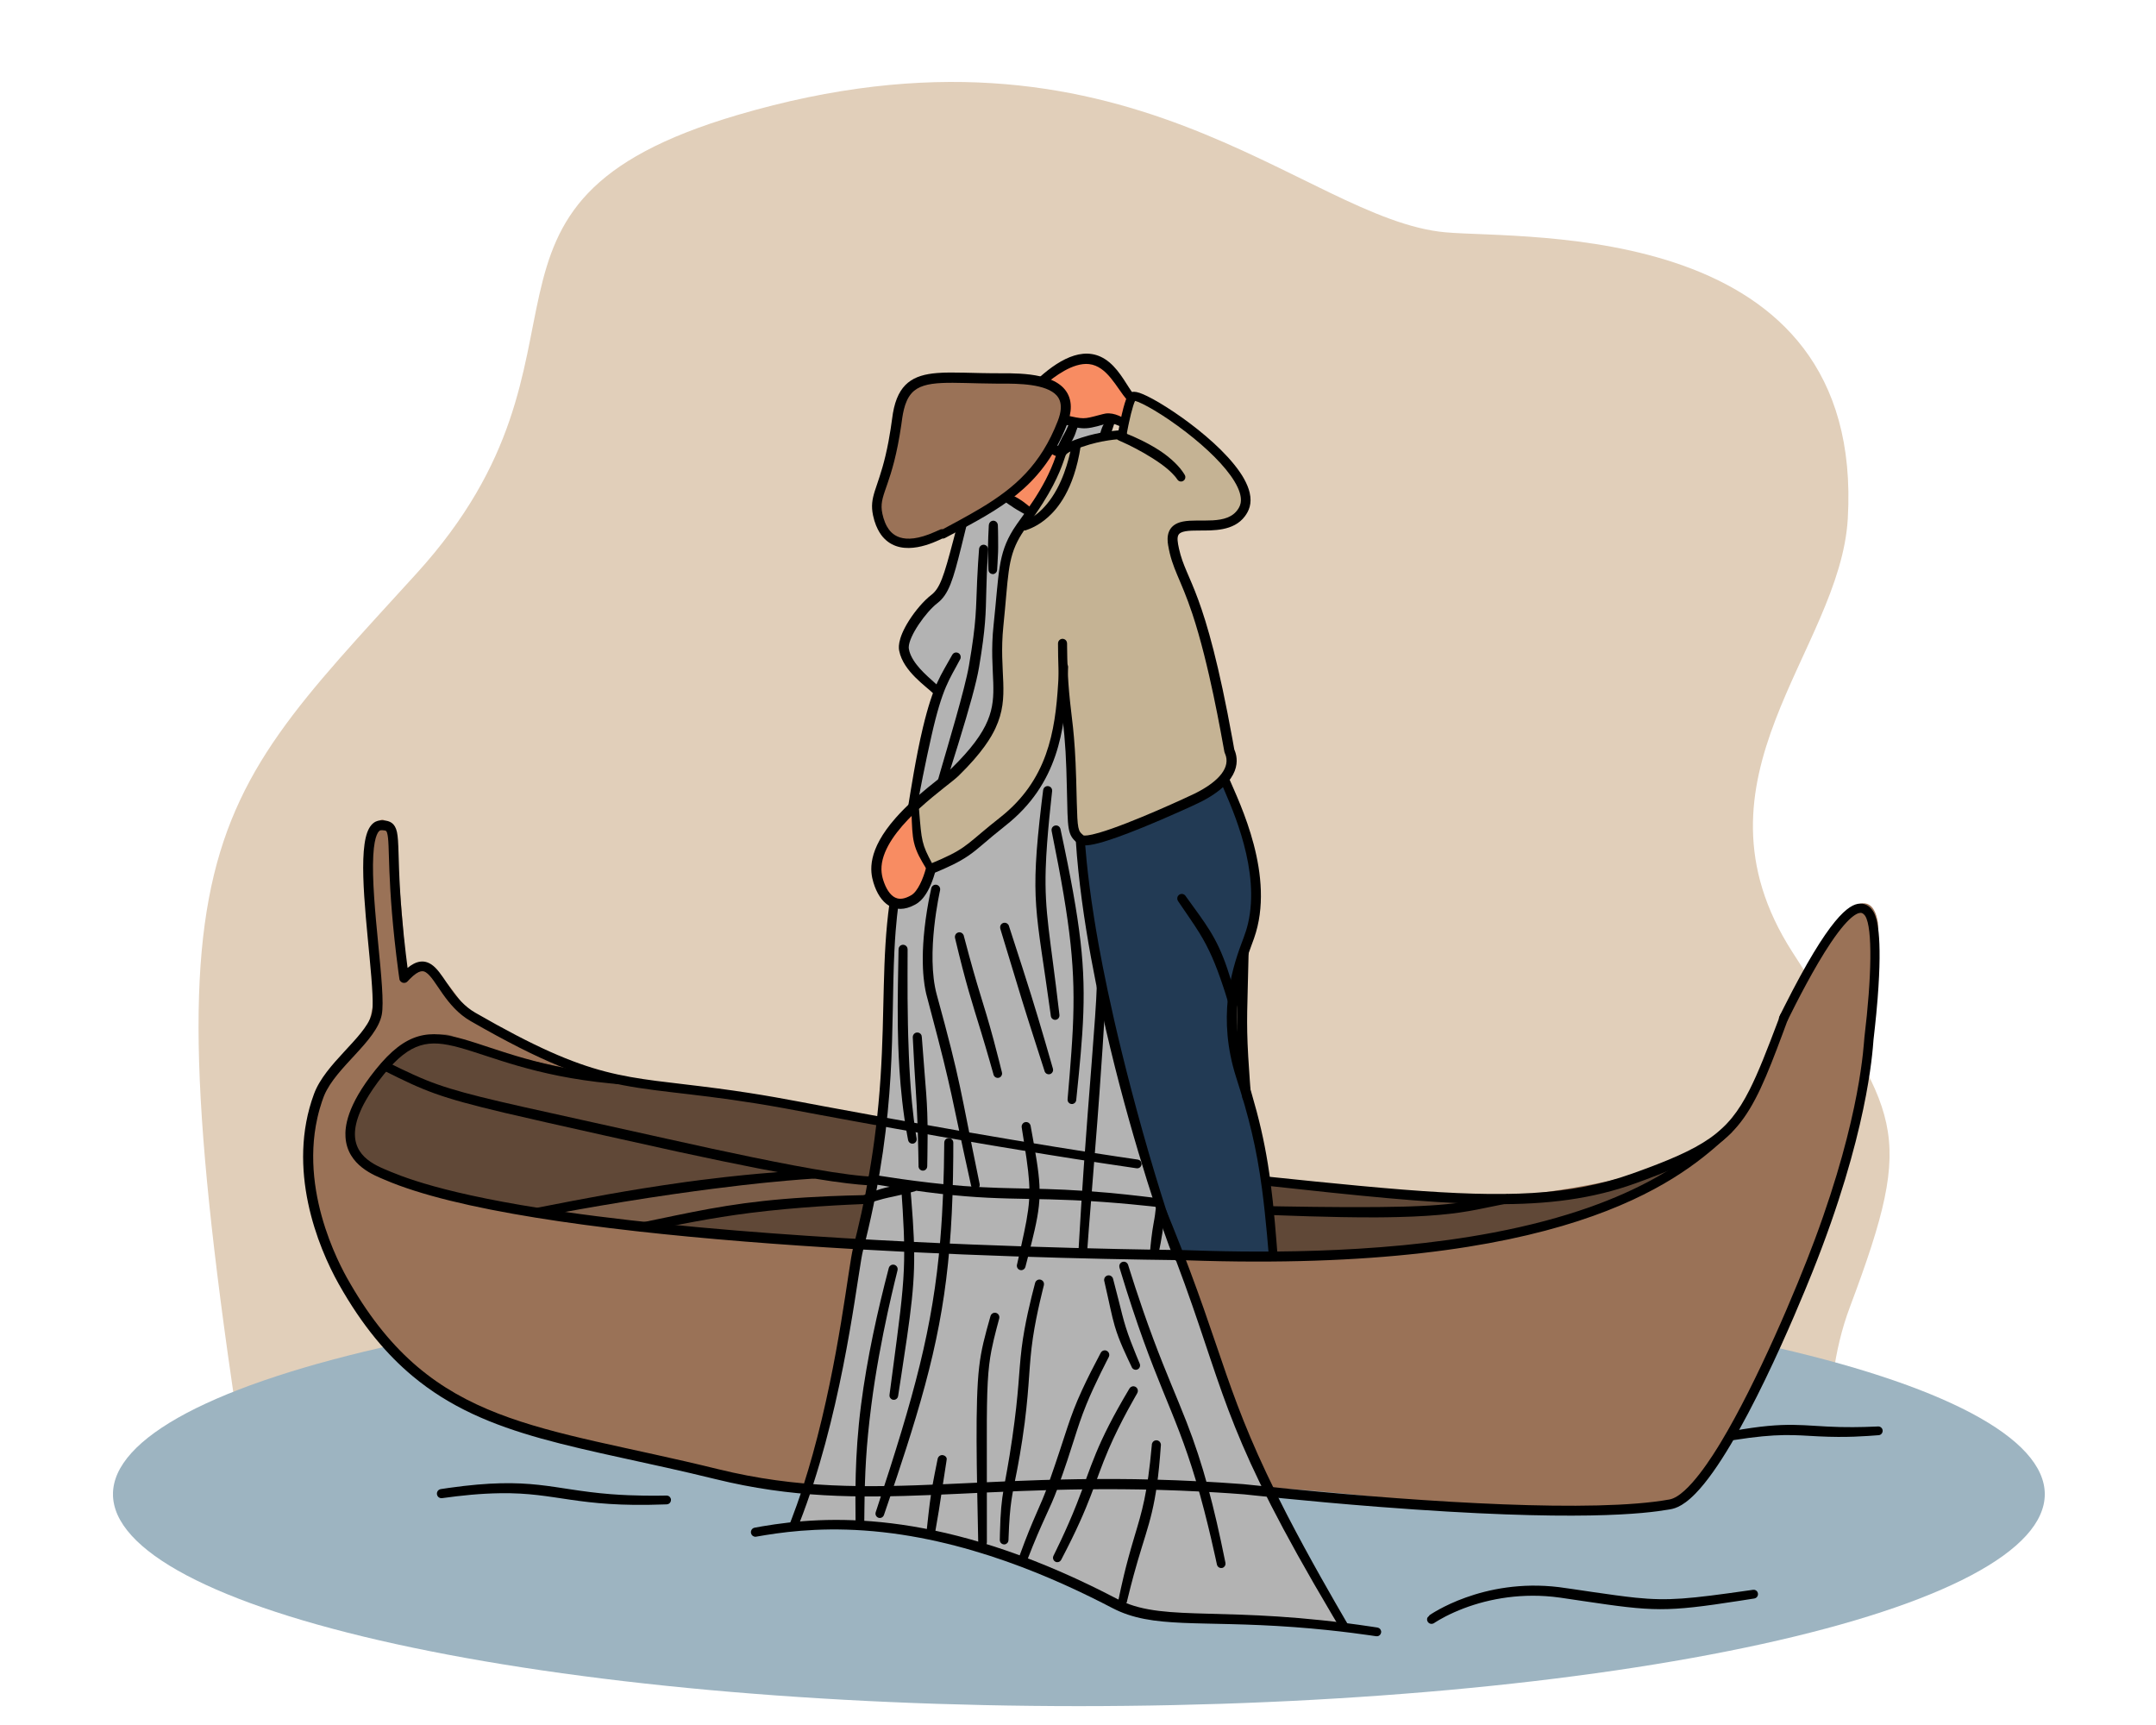 <svg xmlns="http://www.w3.org/2000/svg" xmlns:xlink="http://www.w3.org/1999/xlink" width="500" zoomAndPan="magnify" viewBox="0 0 375 300" height="400" preserveAspectRatio="xMidYMid meet" version="1.0"><defs><clipPath id="0fe1969424"><path d="M 19.656 223 L 355.656 223 L 355.656 297 L 19.656 297 Z M 19.656 223 " clip-rule="nonzero"/></clipPath></defs><rect x="-37.5" width="450" fill="#ffffff" y="-30" height="360" fill-opacity="1"/><rect x="-37.5" width="450" fill="#ffffff" y="-30" height="360" fill-opacity="1"/><path fill="#e1cfba" d="M 46.426 279.418 C 24.5 146.992 32.738 143.395 72.449 99.734 C 107.605 61.082 75.688 35.504 128.25 20.008 C 195.922 0.055 226.621 38.199 251.453 40.406 C 265.523 41.656 324.371 38.055 321.395 90.164 C 320.074 113.219 292.406 135.324 311.715 165.516 C 330.117 194.285 333.641 195.727 321.75 227.332 C 310.098 258.312 335.598 291.07 272.77 288.137 C 157.211 282.734 156.109 299.949 95.949 286.195 C 70.012 280.266 69.531 283.293 44.371 274.512 " fill-opacity="1" fill-rule="evenodd"/><g clip-path="url(#0fe1969424)"><path fill="#9db4c1" d="M 355.656 259.859 C 355.656 260.461 355.586 261.066 355.453 261.668 C 355.316 262.27 355.113 262.871 354.844 263.473 C 354.578 264.074 354.238 264.672 353.836 265.27 C 353.434 265.863 352.965 266.457 352.426 267.051 C 351.891 267.641 351.289 268.23 350.621 268.816 C 349.953 269.402 349.219 269.98 348.422 270.559 C 347.621 271.137 346.762 271.707 345.832 272.277 C 344.906 272.844 343.918 273.406 342.867 273.965 C 341.812 274.523 340.699 275.074 339.523 275.617 C 338.348 276.164 337.113 276.703 335.816 277.234 C 334.52 277.766 333.168 278.293 331.754 278.809 C 330.34 279.324 328.867 279.836 327.34 280.336 C 325.812 280.84 324.23 281.332 322.594 281.816 C 320.957 282.301 319.266 282.777 317.52 283.242 C 315.777 283.707 313.98 284.164 312.133 284.613 C 310.289 285.059 308.391 285.496 306.449 285.922 C 304.504 286.348 302.512 286.766 300.477 287.168 C 298.438 287.574 296.355 287.969 294.23 288.352 C 292.105 288.734 289.941 289.105 287.73 289.465 C 285.523 289.824 283.277 290.172 280.988 290.508 C 278.703 290.84 276.383 291.164 274.023 291.473 C 271.664 291.785 269.273 292.082 266.848 292.367 C 264.422 292.648 261.969 292.922 259.484 293.18 C 256.996 293.438 254.484 293.68 251.945 293.914 C 249.402 294.145 246.84 294.359 244.25 294.562 C 241.66 294.766 239.051 294.957 236.422 295.129 C 233.789 295.305 231.141 295.465 228.473 295.613 C 225.805 295.762 223.125 295.891 220.43 296.008 C 217.73 296.129 215.023 296.23 212.305 296.32 C 209.582 296.406 206.855 296.48 204.121 296.539 C 201.383 296.598 198.641 296.645 195.895 296.672 C 193.148 296.703 190.402 296.719 187.652 296.719 C 184.902 296.719 182.156 296.703 179.41 296.672 C 176.664 296.645 173.922 296.598 171.184 296.539 C 168.449 296.48 165.723 296.406 163 296.32 C 160.281 296.23 157.574 296.129 154.875 296.008 C 152.18 295.891 149.496 295.762 146.832 295.613 C 144.164 295.465 141.516 295.305 138.883 295.129 C 136.254 294.957 133.645 294.766 131.055 294.562 C 128.465 294.359 125.902 294.145 123.359 293.914 C 120.82 293.68 118.309 293.438 115.82 293.18 C 113.336 292.922 110.883 292.648 108.457 292.367 C 106.031 292.082 103.641 291.785 101.281 291.473 C 98.922 291.164 96.602 290.84 94.316 290.508 C 92.027 290.172 89.781 289.824 87.574 289.465 C 85.363 289.105 83.199 288.734 81.074 288.352 C 78.945 287.969 76.867 287.574 74.828 287.168 C 72.793 286.766 70.801 286.348 68.855 285.922 C 66.914 285.496 65.016 285.059 63.172 284.613 C 61.324 284.164 59.527 283.707 57.785 283.242 C 56.039 282.777 54.348 282.301 52.711 281.816 C 51.074 281.332 49.492 280.84 47.965 280.336 C 46.438 279.836 44.965 279.324 43.551 278.809 C 42.137 278.293 40.785 277.766 39.488 277.234 C 38.191 276.703 36.957 276.164 35.781 275.617 C 34.605 275.074 33.492 274.523 32.438 273.965 C 31.387 273.406 30.398 272.844 29.469 272.277 C 28.543 271.707 27.684 271.137 26.883 270.559 C 26.086 269.98 25.352 269.402 24.684 268.816 C 24.016 268.23 23.414 267.641 22.879 267.051 C 22.34 266.457 21.871 265.863 21.469 265.27 C 21.066 264.672 20.727 264.074 20.457 263.473 C 20.188 262.871 19.988 262.27 19.852 261.668 C 19.719 261.066 19.648 260.461 19.648 259.859 C 19.648 259.258 19.719 258.652 19.852 258.051 C 19.988 257.449 20.188 256.848 20.457 256.246 C 20.727 255.645 21.066 255.047 21.469 254.453 C 21.871 253.855 22.34 253.262 22.879 252.668 C 23.414 252.078 24.016 251.488 24.684 250.902 C 25.352 250.32 26.086 249.738 26.883 249.16 C 27.684 248.582 28.543 248.012 29.469 247.441 C 30.398 246.875 31.387 246.312 32.438 245.754 C 33.492 245.195 34.605 244.645 35.781 244.102 C 36.957 243.555 38.191 243.016 39.488 242.484 C 40.785 241.953 42.137 241.43 43.551 240.91 C 44.965 240.395 46.438 239.883 47.965 239.383 C 49.492 238.879 51.074 238.387 52.711 237.902 C 54.348 237.418 56.039 236.941 57.785 236.477 C 59.527 236.012 61.324 235.555 63.172 235.105 C 65.016 234.66 66.914 234.223 68.855 233.797 C 70.801 233.371 72.793 232.953 74.828 232.551 C 76.867 232.145 78.945 231.75 81.074 231.367 C 83.199 230.984 85.363 230.613 87.574 230.254 C 89.781 229.895 92.027 229.547 94.316 229.215 C 96.602 228.879 98.922 228.555 101.281 228.246 C 103.641 227.934 106.031 227.637 108.457 227.352 C 110.883 227.07 113.336 226.797 115.82 226.539 C 118.309 226.281 120.82 226.039 123.359 225.809 C 125.902 225.574 128.465 225.359 131.055 225.156 C 133.645 224.953 136.254 224.762 138.883 224.59 C 141.516 224.414 144.164 224.254 146.832 224.105 C 149.5 223.961 152.18 223.828 154.875 223.711 C 157.574 223.59 160.281 223.488 163 223.398 C 165.723 223.312 168.449 223.238 171.184 223.18 C 173.922 223.121 176.664 223.074 179.41 223.047 C 182.156 223.016 184.902 223 187.652 223 C 190.402 223 193.148 223.016 195.895 223.047 C 198.641 223.074 201.383 223.121 204.121 223.18 C 206.855 223.238 209.582 223.312 212.305 223.398 C 215.023 223.488 217.73 223.59 220.43 223.711 C 223.125 223.828 225.805 223.961 228.473 224.105 C 231.141 224.254 233.789 224.414 236.422 224.59 C 239.051 224.762 241.66 224.953 244.25 225.156 C 246.84 225.359 249.402 225.574 251.945 225.809 C 254.484 226.039 256.996 226.281 259.484 226.539 C 261.969 226.797 264.422 227.07 266.848 227.352 C 269.273 227.637 271.664 227.934 274.023 228.246 C 276.383 228.555 278.703 228.879 280.988 229.215 C 283.277 229.547 285.523 229.895 287.73 230.254 C 289.941 230.613 292.105 230.984 294.23 231.367 C 296.355 231.75 298.438 232.145 300.477 232.551 C 302.512 232.953 304.504 233.371 306.449 233.797 C 308.391 234.223 310.289 234.66 312.133 235.105 C 313.98 235.555 315.777 236.012 317.52 236.477 C 319.266 236.941 320.957 237.418 322.594 237.902 C 324.23 238.387 325.812 238.879 327.34 239.383 C 328.867 239.883 330.34 240.395 331.754 240.91 C 333.168 241.43 334.52 241.953 335.816 242.484 C 337.113 243.016 338.348 243.555 339.523 244.102 C 340.699 244.645 341.812 245.195 342.867 245.754 C 343.918 246.312 344.906 246.875 345.832 247.441 C 346.762 248.012 347.621 248.582 348.422 249.16 C 349.219 249.738 349.953 250.32 350.621 250.902 C 351.289 251.488 351.891 252.078 352.426 252.668 C 352.965 253.262 353.434 253.855 353.836 254.453 C 354.238 255.047 354.574 255.645 354.844 256.246 C 355.113 256.848 355.316 257.449 355.453 258.051 C 355.586 258.652 355.656 259.258 355.656 259.859 Z M 355.656 259.859 " fill-opacity="1" fill-rule="nonzero"/></g><path fill="#9a7257" d="M 63.898 178.863 C 69.07 160.75 61.07 154.547 64.445 145.543 C 69.117 133.074 69.93 163.168 70.746 169.309 C 77.453 165.93 78.699 174.863 84.434 178.406 C 103.305 190.055 131.004 190.918 145.785 193.676 C 217.113 206.98 253.926 209.141 259.324 208.531 C 302.242 203.668 301.523 197.094 312.078 173.215 C 318.734 158.152 325.453 153.027 326.637 160.477 C 326.887 162.035 325.648 186.602 320.781 202.008 C 319.691 205.457 313.293 225.715 303.719 243.852 C 299.426 251.977 296.605 257.605 292.602 260.293 C 285.137 265.305 275.109 262.262 254.617 261.492 C 240.816 260.973 236.406 259.566 217.445 258.52 C 209.043 258.055 197.926 256.375 181.422 257.535 C 151.41 259.641 149.223 262.098 117.031 253.898 C 111.156 252.402 74.996 249.055 62.473 228.086 C 44.984 198.801 58.066 186.609 64.141 178.406 " fill-opacity="1" fill-rule="evenodd"/><path fill="#604837" d="M 75.527 207.047 C 65.973 204.457 60.285 202.98 61.031 196.262 C 62.055 187.02 72.086 179.855 77.277 179.895 C 80.664 179.918 79.84 184.281 134.695 191.477 C 147.875 193.203 204.852 204.871 226.691 206.023 C 233.059 206.359 250.383 208.504 258.059 208.605 C 272.18 208.797 278.684 207.043 291.812 202.898 C 279.785 216.121 224.004 221.074 206.754 218.531 C 203.996 218.125 200.988 217.98 200.484 217.957 C 198.789 217.875 197.09 217.918 195.391 217.914 C 190.969 217.906 158.738 216.84 145.434 216.035 C 98.004 213.164 80.453 208.504 74.953 207.043 " fill-opacity="1" fill-rule="evenodd"/><path fill="#7c5e49" d="M 96.492 210.863 C 103.812 209.051 110.09 207.734 133.395 204.578 C 145.848 202.891 145.707 205.195 158.832 206.508 C 145.887 210.984 145.344 207.723 123.352 211.586 C 110.133 213.91 110.016 214.191 96.855 211.215 " fill-opacity="1" fill-rule="evenodd"/><path fill="#b3b3b3" d="M 166.781 92.023 C 164.668 108.758 152.445 107.875 158.867 116.434 C 161.879 120.441 163.562 119.883 162.852 122.621 C 149.797 172.84 156.418 187.535 152.273 204.121 C 143.715 238.34 148.117 239.469 137.91 264.727 C 160.141 265.309 168.949 267.355 191.938 277.586 C 201.43 281.809 201.703 280.805 233.785 282.789 C 223.676 266.566 220.301 264.656 203.777 215.23 C 186.68 164.098 191.676 156.938 186.68 143.141 C 184.324 136.633 188.324 125.316 183.152 103.215 C 182.57 100.73 181.77 97.309 192.676 72.758 C 180.664 71.09 185.547 78.844 179.41 87.48 C 177.98 89.492 175.809 87.406 174.637 87.109 C 172.648 86.602 166.738 90.855 166.121 91.301 " fill-opacity="1" fill-rule="evenodd"/><path fill="#223a54" d="M 188.41 146.125 C 188.27 171.223 203.375 216.457 205.137 217.809 C 206.062 218.52 206.168 218.602 219.727 218.645 C 221.438 218.648 222.008 218.742 221.805 217.035 C 218.172 186.602 215.758 187.066 214.797 179.168 C 213.43 167.961 218.211 163.629 218.711 156.473 C 219.387 146.812 213.312 135.684 213.191 135.422 C 201.543 142.57 201.738 143.316 188.242 145.535 " fill-opacity="1" fill-rule="evenodd"/><path fill="#c5b394" d="M 159.098 140.945 C 158.957 157.793 168.918 148.035 171.578 145.617 C 184.051 134.301 185.934 128.078 184.961 111.164 C 186.625 126.828 184.824 146.742 189.422 146.516 C 189.523 146.508 216.184 138.121 214.625 130.707 C 208.172 99.941 200.648 92.676 205.875 91.336 C 208.773 90.594 220.605 92.645 216.293 83.094 C 215.422 81.164 206.676 72.359 197.922 68.52 C 195.188 67.32 195.715 75.066 195.73 75.652 C 189.352 77.605 185.707 75.129 183.602 80.395 C 180.84 87.301 180.039 86.816 177.629 90.746 C 171.527 100.695 174.637 116.809 173.156 124.105 C 171.738 131.094 165.094 134.43 159.227 141.031 " fill-opacity="1" fill-rule="evenodd"/><path fill="#f88c62" d="M 158.555 141.039 C 146.52 151.684 155.691 160.953 160.141 155.395 C 163.227 151.535 160.938 149.168 160.75 148.773 C 159.75 146.645 160.539 144.93 158.906 141.113 " fill-opacity="1" fill-rule="evenodd"/><path fill="#f88c62" d="M 175.355 86.707 C 177.574 88.105 179.137 89.652 179.891 88.371 C 183.895 81.57 185.617 79.277 183.004 78.156 C 182.445 77.918 179.141 82.398 178.844 82.801 C 177.258 84.953 176.797 84.543 175.348 86.758 " fill-opacity="1" fill-rule="evenodd"/><path fill="#f88c62" d="M 181.844 65.82 C 187.715 61.887 188.285 61.512 192.41 63.832 C 195.305 65.457 196.574 69.777 196.52 70.211 C 196.102 73.457 194.59 73.363 194.281 73.344 C 191.648 73.18 191.629 72.758 189.094 73.484 C 187.32 73.992 184.574 73.625 185.301 71.531 C 186.66 67.641 181.879 67.758 181.812 65.719 " fill-opacity="1" fill-rule="evenodd"/><path fill="#9a7257" d="M 154.223 92.523 C 150.352 86.523 154.52 86.137 156.012 74.609 C 156.883 67.84 157.074 65.902 166.234 65.754 C 167.574 65.73 179.391 65.539 182.953 67.043 C 191.387 70.609 176.832 86.316 170.152 89.781 C 163.906 93.023 155.688 97.762 154.223 92.523 Z M 154.223 92.523 " fill-opacity="1" fill-rule="evenodd"/><path fill="#000000" d="M 163.559 120.805 C 163.523 120.836 163.328 121.02 163.02 121.008 C 162.922 121.004 162.824 120.984 162.734 120.941 C 162.531 120.848 162.551 120.82 162.391 120.66 C 161.105 119.363 157.121 116.777 156.406 113.199 C 156.352 112.922 155.938 111.348 158.117 107.91 C 159.223 106.172 160.711 104.441 161.957 103.488 C 163.496 102.312 164.148 100.289 165.812 93.965 C 165.961 93.391 166.57 91.066 166.574 91.062 C 166.617 90.969 166.648 90.863 166.711 90.781 C 166.738 90.742 166.902 90.52 167.223 90.477 C 167.27 90.469 167.551 90.426 167.824 90.633 C 167.859 90.66 168.086 90.828 168.125 91.148 C 168.137 91.25 168.113 91.355 168.098 91.457 C 168.09 91.516 167.289 94.742 167.219 95.027 C 165.773 100.852 165.035 103.363 163.023 104.91 C 161.051 106.43 158.062 110.637 158.059 112.602 C 158.059 112.711 158.105 113.582 158.906 114.848 C 160.207 116.91 162.508 118.551 163.598 119.727 C 163.809 119.953 163.801 120.227 163.797 120.273 C 163.789 120.594 163.594 120.773 163.559 120.805 Z M 163.559 120.805 " fill-opacity="1" fill-rule="evenodd"/><path fill="#000000" d="M 158.555 141.227 C 158.512 141.219 158.25 141.172 158.07 140.91 C 158.012 140.832 157.973 140.738 157.949 140.645 C 157.902 140.426 157.93 140.426 157.965 140.203 C 158.352 137.852 159.305 131.621 160.523 126.543 C 162.352 118.938 163.668 117.449 165.621 113.891 C 165.781 113.598 166.039 113.52 166.086 113.504 C 166.184 113.477 166.285 113.465 166.387 113.477 C 166.719 113.508 166.895 113.73 166.926 113.77 C 167.125 114.02 167.102 114.297 167.094 114.344 C 167.074 114.57 167.047 114.562 166.945 114.762 C 165.156 118.188 163.938 119.438 162.008 128.012 C 161.922 128.402 160.957 132.531 159.52 140.125 C 159.473 140.367 159.473 140.363 159.43 140.605 C 159.422 140.652 159.379 140.914 159.121 141.098 C 158.863 141.281 158.602 141.234 158.555 141.227 Z M 158.555 141.227 " fill-opacity="1" fill-rule="evenodd"/><path fill="#000000" d="M 163.625 136.723 C 163.582 136.711 163.324 136.637 163.172 136.359 C 163.125 136.273 163.094 136.18 163.082 136.082 C 163.07 135.98 163.09 135.879 163.105 135.781 C 163.113 135.738 163.484 134.453 163.516 134.336 C 164.824 129.801 167.832 119.844 168.535 115.754 C 169.891 107.848 169.727 105.973 169.957 100.949 C 170.055 98.758 170.18 96.941 170.293 95.473 C 170.297 95.422 170.32 95.141 170.566 94.926 C 170.641 94.859 170.73 94.809 170.828 94.773 C 170.875 94.758 171.141 94.668 171.438 94.82 C 171.48 94.84 171.727 94.965 171.824 95.273 C 171.859 95.371 171.859 95.48 171.863 95.582 C 171.871 95.715 171.664 98.027 171.551 102.762 C 171.453 106.73 171.457 109.078 170.285 116.059 C 169.848 118.645 168.684 122.871 166.637 129.508 C 166.098 131.254 164.867 135.121 164.559 136.199 C 164.547 136.246 164.473 136.504 164.199 136.656 C 163.926 136.812 163.668 136.738 163.625 136.723 Z M 163.625 136.723 " fill-opacity="1" fill-rule="evenodd"/><path fill="#000000" d="M 172.668 99.84 C 172.621 99.84 172.355 99.836 172.137 99.609 C 172.07 99.539 172.012 99.457 171.977 99.363 C 171.941 99.27 171.938 99.168 171.922 99.07 C 171.918 99.047 171.82 96.406 171.832 95.508 C 171.836 95.332 171.848 94.457 171.895 93.301 C 171.898 93.273 171.988 91.336 171.988 91.336 C 172.012 91.234 172.02 91.125 172.062 91.031 C 172.082 90.984 172.199 90.73 172.488 90.609 C 172.531 90.594 172.785 90.488 173.082 90.617 C 173.367 90.746 173.477 91.004 173.496 91.047 C 173.535 91.145 173.555 91.25 173.562 91.355 C 173.594 92.012 173.594 92.668 173.605 93.324 C 173.633 95.008 173.605 95.824 173.598 96.039 C 173.566 97.035 173.434 99.086 173.434 99.09 C 173.414 99.188 173.41 99.289 173.371 99.383 C 173.352 99.426 173.246 99.668 172.961 99.785 C 172.82 99.844 172.82 99.844 172.668 99.84 Z M 172.668 99.84 " fill-opacity="1" fill-rule="evenodd"/><path fill="#000000" d="M 137.781 266.02 C 137.738 266 137.492 265.902 137.367 265.609 C 137.332 265.52 137.309 265.422 137.309 265.324 C 137.305 265.223 137.332 265.121 137.359 265.027 C 137.402 264.871 139.262 260.457 141.367 252.891 C 145.953 236.395 147.57 220.227 148.367 217.098 C 150.324 209.414 152.34 199.898 153.156 187.422 C 153.926 175.617 153.379 166.668 154.719 157.047 C 154.727 156.996 154.762 156.719 155.023 156.52 C 155.105 156.461 155.199 156.41 155.297 156.387 C 155.344 156.375 155.613 156.301 155.898 156.473 C 155.941 156.496 156.176 156.637 156.258 156.949 C 156.285 157.051 156.277 157.156 156.277 157.262 C 156.273 157.402 155.824 160.109 155.566 165.387 C 154.906 178.77 156.121 193.105 150.508 215.895 C 150.082 217.621 150.039 217.613 149.797 219.043 C 148.68 225.59 146.09 246.898 139.039 264.891 C 139.02 264.945 138.766 265.59 138.762 265.594 C 138.707 265.68 138.668 265.773 138.598 265.848 C 138.566 265.879 138.383 266.066 138.074 266.074 C 137.922 266.074 137.805 266.027 137.781 266.02 Z M 137.781 266.02 " fill-opacity="1" fill-rule="evenodd"/><path fill="#000000" d="M 152.785 263.957 C 152.742 263.941 152.492 263.855 152.352 263.57 C 152.312 263.48 152.285 263.383 152.277 263.285 C 152.27 263.188 152.293 263.086 152.316 262.988 C 152.328 262.938 152.332 262.941 152.52 262.371 C 158.98 242.746 162.266 231.023 163.547 215.594 C 164.012 209.996 164.188 204.695 164.238 198.711 C 164.242 198.379 164.434 198.184 164.469 198.152 C 164.539 198.078 164.625 198.02 164.719 197.98 C 165.027 197.855 165.289 197.965 165.332 197.984 C 165.629 198.109 165.73 198.363 165.75 198.41 C 165.789 198.508 165.801 198.613 165.812 198.719 C 165.82 198.805 165.805 200.949 165.805 201.145 C 165.668 219.934 163.855 231.305 159.312 246.441 C 157.105 253.797 154.555 261.078 153.746 263.48 C 153.73 263.523 153.645 263.777 153.363 263.918 C 153.082 264.059 152.832 263.973 152.785 263.957 Z M 152.785 263.957 " fill-opacity="1" fill-rule="evenodd"/><path fill="#000000" d="M 149.562 265.906 C 149.516 265.906 149.25 265.902 149.031 265.676 C 148.961 265.605 148.906 265.523 148.867 265.434 C 148.832 265.34 148.82 265.238 148.812 265.137 C 148.805 265.074 148.812 265.074 148.809 264.348 C 148.789 260.5 148.609 253.383 149.758 244.387 C 150.816 236.102 152.668 227.859 154.586 220.531 C 154.598 220.484 154.668 220.211 154.949 220.043 C 155.035 219.992 155.133 219.957 155.234 219.941 C 155.281 219.934 155.562 219.895 155.828 220.098 C 155.863 220.125 156.086 220.293 156.129 220.613 C 156.141 220.715 156.125 220.824 156.109 220.926 C 156.078 221.148 153.062 232.531 151.539 244.5 C 150.648 251.535 150.422 255.988 150.348 262.699 L 150.324 264.922 C 150.32 265.098 150.332 265.098 150.324 265.148 C 150.301 265.246 150.301 265.352 150.262 265.441 C 150.242 265.484 150.141 265.73 149.855 265.848 C 149.711 265.906 149.586 265.906 149.562 265.906 Z M 149.562 265.906 " fill-opacity="1" fill-rule="evenodd"/><path fill="#000000" d="M 155.355 243.441 C 155.309 243.434 155.047 243.398 154.859 243.145 C 154.801 243.062 154.758 242.973 154.73 242.879 C 154.707 242.781 154.715 242.68 154.715 242.578 C 154.715 242.559 154.719 242.559 155.293 238.207 C 156.371 230.035 157.016 225.316 157.207 220.84 C 157.398 216.402 157.152 212.262 156.727 206.145 C 156.703 205.809 156.875 205.602 156.906 205.566 C 156.973 205.488 157.055 205.422 157.145 205.375 C 157.441 205.223 157.711 205.312 157.758 205.328 C 158.059 205.426 158.184 205.672 158.207 205.715 C 158.254 205.809 158.273 205.914 158.293 206.016 C 158.309 206.082 158.5 208.488 158.516 208.703 C 159.309 218.609 159.211 222.57 157.75 232.637 C 157.09 237.199 156.344 241.871 156.211 242.793 C 156.203 242.84 156.168 243.105 155.914 243.297 C 155.664 243.488 155.402 243.449 155.355 243.441 Z M 155.355 243.441 " fill-opacity="1" fill-rule="evenodd"/><path fill="#000000" d="M 158.832 198.887 C 158.785 198.895 158.523 198.945 158.266 198.766 C 158.188 198.711 158.113 198.637 158.062 198.555 C 158.008 198.473 157.98 198.371 157.949 198.277 C 157.938 198.242 157.781 197.387 157.77 197.309 C 156.344 189.48 156.211 181.469 156.164 178.711 C 156.086 173.922 156.242 168.094 156.289 165.094 C 156.293 164.762 156.488 164.566 156.52 164.535 C 156.594 164.461 156.68 164.402 156.773 164.363 C 157.078 164.238 157.34 164.348 157.383 164.367 C 157.68 164.496 157.781 164.75 157.801 164.793 C 157.84 164.891 157.848 165 157.863 165.102 C 157.883 165.262 157.793 172.453 157.918 178.129 C 157.953 179.758 158.082 186.266 158.633 191.855 C 158.809 193.648 159.031 195.605 159.387 197.727 C 159.418 197.902 159.434 197.996 159.434 197.996 C 159.434 198.098 159.449 198.199 159.43 198.297 C 159.422 198.344 159.367 198.602 159.109 198.773 C 158.98 198.855 158.98 198.859 158.832 198.887 Z M 158.832 198.887 " fill-opacity="1" fill-rule="evenodd"/><path fill="#000000" d="M 160.52 203.594 C 160.473 203.594 160.207 203.59 159.984 203.367 C 159.918 203.297 159.859 203.211 159.824 203.121 C 159.742 202.93 159.766 202.922 159.766 202.715 C 159.762 202.34 159.699 198.5 159.617 196.152 C 159.414 190.332 159.137 188.32 158.762 180.406 C 158.746 180.078 158.93 179.867 158.961 179.832 C 159.027 179.758 159.109 179.691 159.199 179.648 C 159.242 179.625 159.496 179.5 159.816 179.609 C 159.859 179.625 160.125 179.715 160.258 180.008 C 160.273 180.035 160.32 180.137 160.34 180.418 C 161.027 189.902 161.344 191.281 161.344 197.516 C 161.34 200.258 161.277 202.277 161.277 202.828 C 161.277 202.875 161.273 203.145 161.051 203.371 C 160.828 203.594 160.562 203.594 160.52 203.594 Z M 160.52 203.594 " fill-opacity="1" fill-rule="evenodd"/><path fill="#000000" d="M 169.812 206.816 C 169.77 206.828 169.508 206.887 169.246 206.715 C 169.164 206.66 169.09 206.59 169.035 206.512 C 168.977 206.43 168.945 206.332 168.914 206.234 C 168.895 206.176 168.902 206.176 168.746 205.473 C 165.445 190.594 165.688 190.086 161.867 175.762 C 161.18 173.188 161.16 173.105 161.105 172.871 C 160.812 171.602 159.836 167.086 161.234 158.359 C 161.559 156.344 161.891 154.871 161.977 154.484 C 161.984 154.438 162.047 154.164 162.32 153.984 C 162.406 153.93 162.504 153.891 162.602 153.871 C 162.926 153.812 163.156 153.977 163.195 154.004 C 163.457 154.191 163.508 154.461 163.516 154.508 C 163.535 154.613 163.52 154.719 163.512 154.824 C 163.504 154.91 160.977 165.863 162.941 173.012 C 167.207 188.531 166.961 189.273 170.234 205.148 C 170.312 205.531 170.309 205.527 170.391 205.91 C 170.402 205.953 170.457 206.215 170.289 206.484 C 170.117 206.75 169.859 206.809 169.812 206.816 Z M 169.812 206.816 " fill-opacity="1" fill-rule="evenodd"/><path fill="#000000" d="M 173.734 187.438 C 173.688 187.449 173.434 187.516 173.16 187.359 C 173.078 187.309 173 187.242 172.941 187.164 C 172.812 186.996 172.836 186.984 172.777 186.773 C 172.754 186.691 171.676 182.84 170.66 179.523 C 169.004 174.102 168.055 171.305 166.109 163.125 C 166.098 163.078 166.035 162.809 166.203 162.523 C 166.254 162.438 166.32 162.355 166.402 162.297 C 166.664 162.098 166.941 162.137 166.988 162.145 C 167.305 162.195 167.469 162.414 167.496 162.453 C 167.629 162.629 167.609 162.637 167.664 162.852 C 170.316 172.949 170.934 173.871 172.82 180.848 C 173.637 183.875 174.105 185.875 174.27 186.5 C 174.281 186.547 174.352 186.805 174.191 187.082 C 174.035 187.355 173.777 187.426 173.734 187.438 Z M 173.734 187.438 " fill-opacity="1" fill-rule="evenodd"/><path fill="#000000" d="M 182.637 186.805 C 182.59 186.816 182.336 186.895 182.059 186.746 C 181.973 186.699 181.895 186.637 181.836 186.562 C 181.695 186.395 181.719 186.379 181.652 186.172 C 181.164 184.613 178.984 177.934 177.797 174.066 C 176.469 169.742 176.473 169.742 174.367 162.777 C 173.988 161.523 173.988 161.523 173.984 161.508 C 173.977 161.402 173.949 161.301 173.957 161.195 C 173.961 161.148 173.988 160.871 174.23 160.664 C 174.266 160.633 174.48 160.449 174.805 160.477 C 175.125 160.508 175.301 160.719 175.332 160.754 C 175.477 160.922 175.457 160.938 175.523 161.148 C 179.281 172.703 179.891 174.723 181.82 181.289 C 182.188 182.531 183.07 185.625 183.137 185.848 C 183.148 185.895 183.227 186.148 183.082 186.43 C 182.934 186.711 182.68 186.789 182.637 186.805 Z M 182.637 186.805 " fill-opacity="1" fill-rule="evenodd"/><path fill="#000000" d="M 186.367 192.004 C 186.32 192 186.055 191.977 185.855 191.73 C 185.793 191.656 185.746 191.566 185.719 191.473 C 185.688 191.379 185.688 191.273 185.688 191.172 C 185.684 191.113 186.352 183.941 186.59 179.023 C 187.086 168.73 186.289 161.195 182.957 144.734 C 182.953 144.715 182.914 144.512 182.914 144.512 C 182.91 144.406 182.887 144.301 182.906 144.199 C 182.965 143.879 183.191 143.723 183.23 143.695 C 183.504 143.504 183.781 143.559 183.832 143.566 C 184.145 143.629 184.301 143.855 184.328 143.895 C 184.387 143.98 184.418 144.082 184.453 144.184 C 184.453 144.184 184.773 145.668 185.113 147.309 C 188.324 162.742 188.902 169.781 188.242 179.77 C 187.93 184.453 187.355 189.578 187.191 191.316 C 187.188 191.363 187.16 191.633 186.918 191.832 C 186.676 192.035 186.414 192.012 186.367 192.004 Z M 186.367 192.004 " fill-opacity="1" fill-rule="evenodd"/><path fill="#000000" d="M 183.617 177.359 C 183.574 177.367 183.309 177.398 183.062 177.203 C 182.984 177.145 182.918 177.07 182.871 176.984 C 182.82 176.898 182.797 176.797 182.773 176.699 C 182.766 176.664 182.77 176.664 182.715 176.246 C 180.227 158.059 179.098 156.992 181.164 139.625 C 181.301 138.488 181.438 137.41 181.438 137.41 C 181.469 137.309 181.484 137.203 181.535 137.109 C 181.559 137.07 181.691 136.828 182 136.738 C 182.047 136.727 182.316 136.648 182.609 136.812 C 182.652 136.836 182.891 136.973 182.977 137.285 C 183.004 137.383 183 137.492 183 137.598 C 183 137.758 182.055 145.441 181.883 151.109 C 181.656 158.723 182.656 162.629 184.219 176.051 C 184.238 176.211 184.234 176.211 184.273 176.504 C 184.277 176.551 184.312 176.816 184.121 177.07 C 183.93 177.32 183.664 177.355 183.617 177.359 Z M 183.617 177.359 " fill-opacity="1" fill-rule="evenodd"/><path fill="#000000" d="M 174.633 268.594 C 174.59 268.59 174.324 268.586 174.105 268.355 C 174.039 268.285 173.984 268.199 173.949 268.109 C 173.914 268.016 173.906 267.91 173.898 267.812 C 173.895 267.785 173.918 266.754 173.922 266.66 C 174.098 259.133 174.754 259.203 176.062 250.121 C 177.27 241.758 177.145 239.023 177.703 234.426 C 178.215 230.262 179.316 225.863 180.039 223.121 C 180.051 223.074 180.121 222.801 180.402 222.633 C 180.488 222.582 180.586 222.547 180.688 222.531 C 180.734 222.527 181.012 222.484 181.277 222.688 C 181.316 222.715 181.535 222.883 181.578 223.203 C 181.594 223.309 181.574 223.414 181.562 223.52 C 181.543 223.668 180.309 228.25 179.652 232.695 C 178.941 237.523 179.105 240.523 178.227 247.438 C 177.691 251.621 176.988 255.238 176.855 255.914 C 176.07 259.953 175.637 261.359 175.422 267.457 C 175.41 267.762 175.41 267.848 175.41 267.848 C 175.387 267.945 175.383 268.051 175.344 268.145 C 175.324 268.184 175.215 268.426 174.93 268.539 C 174.789 268.594 174.785 268.598 174.633 268.594 Z M 174.633 268.594 " fill-opacity="1" fill-rule="evenodd"/><path fill="#000000" d="M 170.906 268.98 C 170.859 268.98 170.594 268.98 170.367 268.758 C 170.301 268.691 170.242 268.609 170.203 268.52 C 170.164 268.426 170.152 268.324 170.141 268.223 C 170.133 268.16 170.141 268.09 170.141 268.027 C 169.898 255.789 169.582 243.977 170.305 237.758 C 170.664 234.668 171.266 232.469 172.281 228.879 C 172.293 228.832 172.371 228.566 172.656 228.402 C 172.742 228.352 172.84 228.32 172.941 228.305 C 173.27 228.266 173.488 228.441 173.527 228.469 C 173.777 228.672 173.812 228.945 173.816 228.992 C 173.832 229.098 173.812 229.203 173.797 229.305 C 173.781 229.43 172.91 232.43 172.445 234.84 C 171.82 238.074 171.621 241.387 171.641 249.938 L 171.652 268.012 C 171.652 268.074 171.652 268.141 171.652 268.207 C 171.652 268.254 171.656 268.523 171.438 268.75 C 171.215 268.977 170.949 268.977 170.906 268.98 Z M 170.906 268.98 " fill-opacity="1" fill-rule="evenodd"/><path fill="#000000" d="M 161.82 267 C 161.773 266.992 161.512 266.953 161.324 266.699 C 161.266 266.621 161.223 266.531 161.199 266.438 C 161.152 266.258 161.168 266.254 161.191 266.07 C 161.359 264.578 161.641 261.785 161.934 259.902 C 162.051 259.145 162.215 257.992 163.09 253.711 C 163.156 253.387 163.383 253.227 163.422 253.199 C 163.504 253.145 163.602 253.098 163.699 253.078 C 163.75 253.066 164.023 253.004 164.336 253.195 C 164.375 253.223 164.633 253.379 164.672 253.688 C 164.676 253.719 164.68 253.742 164.629 254.055 C 163.711 259.828 163.676 260.41 163.305 262.668 C 163.102 263.891 163.098 263.945 162.773 265.789 C 162.695 266.234 162.695 266.234 162.676 266.352 C 162.672 266.398 162.633 266.664 162.383 266.855 C 162.129 267.047 161.867 267.008 161.82 267 Z M 161.82 267 " fill-opacity="1" fill-rule="evenodd"/><path fill="#000000" d="M 177.598 272.023 C 177.555 272.004 177.305 271.91 177.176 271.621 C 177.137 271.531 177.113 271.434 177.109 271.336 C 177.105 271.238 177.133 271.137 177.156 271.039 C 177.164 271.012 177.168 271.012 177.281 270.699 C 179.945 263.352 180.848 262.363 182.398 257.953 C 185.609 248.824 185.871 246.805 188.223 241.707 C 189.141 239.715 190.258 237.523 191.457 235.266 C 191.48 235.223 191.609 234.977 191.922 234.879 C 192.016 234.848 192.121 234.836 192.219 234.844 C 192.27 234.848 192.551 234.875 192.762 235.133 C 192.793 235.172 192.969 235.383 192.938 235.707 C 192.93 235.809 192.887 235.91 192.848 236.008 C 192.797 236.141 190.508 240.441 188.953 244.266 C 187.164 248.66 186.691 251.328 183.949 258.828 C 182.543 262.668 181.391 264.266 178.699 271.242 C 178.605 271.48 178.57 271.574 178.57 271.578 C 178.52 271.66 178.48 271.758 178.414 271.832 C 178.383 271.867 178.203 272.059 177.895 272.07 C 177.742 272.074 177.742 272.074 177.598 272.023 Z M 177.598 272.023 " fill-opacity="1" fill-rule="evenodd"/><path fill="#000000" d="M 183.559 271.598 C 183.52 271.578 183.281 271.453 183.188 271.152 C 183.156 271.059 183.145 270.957 183.152 270.859 C 183.16 270.762 183.199 270.664 183.234 270.57 C 183.254 270.508 185.41 266.301 187.273 261.566 C 189.949 254.781 190.48 251.496 196.449 241.48 C 196.477 241.438 196.617 241.199 196.934 241.117 C 197.031 241.09 197.137 241.082 197.234 241.098 C 197.562 241.145 197.73 241.371 197.758 241.41 C 197.949 241.668 197.91 241.941 197.906 241.988 C 197.891 242.094 197.844 242.191 197.805 242.289 C 197.75 242.426 194.961 247.07 192.824 252.043 C 190.285 257.941 189.848 261.223 184.664 271.102 C 184.582 271.258 184.586 271.258 184.578 271.27 C 184.516 271.348 184.465 271.441 184.391 271.504 C 184.355 271.535 184.152 271.707 183.848 271.68 C 183.695 271.668 183.695 271.668 183.559 271.598 Z M 183.559 271.598 " fill-opacity="1" fill-rule="evenodd"/><path fill="#000000" d="M 195.109 279.145 C 195.062 279.133 194.805 279.074 194.637 278.805 C 194.586 278.723 194.547 278.629 194.531 278.531 C 194.492 278.312 194.52 278.312 194.566 278.094 C 195.07 275.742 195.652 272.805 197.312 267.254 C 198.648 262.797 199.566 259.867 200.336 251.348 C 200.355 251.121 200.332 251.113 200.434 250.914 C 200.578 250.625 200.84 250.539 200.883 250.523 C 201.199 250.422 201.449 250.551 201.492 250.574 C 201.777 250.723 201.863 250.984 201.879 251.031 C 201.949 251.246 201.922 251.25 201.906 251.477 C 201.148 262.289 199.887 264.641 197.895 271.426 C 196.875 274.891 196.145 277.996 196.082 278.25 C 196.047 278.406 196.047 278.406 196.012 278.562 C 196 278.609 195.941 278.871 195.68 279.043 C 195.414 279.211 195.152 279.152 195.109 279.145 Z M 195.109 279.145 " fill-opacity="1" fill-rule="evenodd"/><path fill="#000000" d="M 212.562 272.688 C 212.516 272.695 212.258 272.75 211.992 272.578 C 211.91 272.523 211.84 272.457 211.785 272.375 C 211.727 272.293 211.695 272.195 211.664 272.098 C 211.637 272.008 210.082 264.441 208 257.469 C 204.148 244.578 200.855 240.766 194.809 220.766 C 194.801 220.75 194.715 220.457 194.715 220.457 C 194.703 220.352 194.676 220.25 194.684 220.145 C 194.688 220.098 194.715 219.82 194.961 219.613 C 194.996 219.582 195.215 219.398 195.547 219.43 C 195.594 219.438 195.867 219.461 196.07 219.711 C 196.137 219.793 196.176 219.891 196.219 219.988 C 196.277 220.125 198.02 225.98 200.625 232.93 C 202.945 239.121 204.527 242.566 206.379 247.309 C 209.273 254.719 211.16 261.984 213.078 271.469 C 213.137 271.758 213.145 271.758 213.145 271.781 C 213.145 271.883 213.164 271.984 213.148 272.086 C 213.137 272.129 213.09 272.391 212.836 272.566 C 212.711 272.652 212.711 272.656 212.562 272.688 Z M 212.562 272.688 " fill-opacity="1" fill-rule="evenodd"/><path fill="#000000" d="M 197.855 238.16 C 197.812 238.18 197.57 238.289 197.277 238.176 C 197.188 238.145 197.102 238.09 197.031 238.023 C 196.891 237.895 196.906 237.879 196.824 237.707 C 195.996 235.957 194.645 233.219 193.895 230.629 C 193.297 228.566 193.035 226.965 192.086 222.859 C 192.043 222.668 192.027 222.668 192.055 222.473 C 192.098 222.152 192.32 221.984 192.355 221.957 C 192.625 221.758 192.902 221.797 192.949 221.805 C 193.266 221.855 193.43 222.074 193.461 222.113 C 193.578 222.27 193.566 222.277 193.617 222.469 C 195.18 228.32 195.262 229.555 196.676 233.293 C 197.18 234.625 198.117 236.891 198.23 237.148 C 198.25 237.191 198.359 237.434 198.25 237.73 C 198.141 238.027 197.898 238.141 197.855 238.16 Z M 197.855 238.16 " fill-opacity="1" fill-rule="evenodd"/><path fill="#000000" d="M 234.031 283.285 C 233.992 283.312 233.762 283.449 233.457 283.371 C 233.363 283.348 233.273 283.305 233.195 283.246 C 233.117 283.188 233.055 283.105 232.996 283.023 C 232.973 282.992 231.789 280.996 231.688 280.82 C 213.539 250.184 213.375 243.578 206.062 223.312 C 203.543 216.332 201.398 211.176 201.391 211.125 C 201.371 211.023 201.328 210.922 201.328 210.82 C 201.328 210.496 201.523 210.301 201.559 210.266 C 201.793 210.027 202.074 210.027 202.121 210.027 C 202.441 210.031 202.637 210.227 202.668 210.258 C 202.742 210.332 202.797 210.426 202.844 210.52 C 202.891 210.609 203.785 212.816 203.867 213.02 C 213.152 235.984 213.047 242.504 223.84 263.406 C 227.77 271.016 232.289 278.809 234.027 281.793 C 234.27 282.207 234.277 282.199 234.293 282.238 C 234.324 282.336 234.375 282.426 234.391 282.523 C 234.398 282.57 234.434 282.832 234.25 283.082 C 234.16 283.207 234.16 283.207 234.031 283.285 Z M 234.031 283.285 " fill-opacity="1" fill-rule="evenodd"/><path fill="#000000" d="M 177.441 220.879 C 177.395 220.867 177.137 220.805 176.977 220.535 C 176.926 220.449 176.891 220.355 176.875 220.258 C 176.844 220.047 176.867 220.047 176.914 219.836 C 178.148 214.406 178.418 212.926 178.527 212.324 C 179.477 207.051 179.09 204.797 177.707 196.066 C 177.699 196.02 177.656 195.742 177.844 195.473 C 177.902 195.391 177.977 195.316 178.062 195.262 C 178.102 195.234 178.34 195.082 178.656 195.156 C 178.969 195.23 179.117 195.465 179.141 195.504 C 179.258 195.688 179.238 195.695 179.281 195.914 C 180.992 205.332 181.375 207.641 179.957 213.914 C 179.371 216.508 178.527 219.602 178.355 220.32 C 178.344 220.367 178.281 220.625 178.012 220.789 C 177.742 220.957 177.484 220.891 177.441 220.879 Z M 177.441 220.879 " fill-opacity="1" fill-rule="evenodd"/><path fill="#000000" d="M 152.641 205.465 C 152.637 205.512 152.621 205.781 152.387 205.992 C 152.316 206.059 152.23 206.109 152.141 206.141 C 152.047 206.176 151.941 206.18 151.844 206.184 C 151.773 206.188 150.789 206.121 150.699 206.113 C 147.492 205.898 140.152 205.133 117.855 200.289 C 117.035 200.109 95.062 195.266 87.66 193.508 C 76.32 190.812 73.875 189.746 66.875 186.242 C 66.832 186.223 66.582 186.098 66.477 185.785 C 66.445 185.691 66.43 185.586 66.438 185.484 C 66.438 185.434 66.457 185.148 66.707 184.93 C 66.742 184.895 66.949 184.715 67.266 184.734 C 67.371 184.742 67.469 184.777 67.566 184.816 C 67.77 184.895 71.141 186.645 74.129 187.848 C 79.316 189.941 85.254 191.25 100.945 194.711 C 117.164 198.285 117.324 198.367 123.84 199.773 C 133.203 201.793 143.859 203.965 150.117 204.527 C 151.133 204.617 151.93 204.66 151.93 204.66 C 152.027 204.684 152.129 204.691 152.219 204.738 C 152.262 204.758 152.496 204.871 152.598 205.168 C 152.648 205.312 152.648 205.312 152.641 205.465 Z M 152.641 205.465 " fill-opacity="1" fill-rule="evenodd"/><path fill="#000000" d="M 142.246 204.164 C 142.25 204.211 142.266 204.48 142.059 204.715 C 141.992 204.789 141.914 204.852 141.828 204.895 C 141.738 204.938 141.637 204.953 141.539 204.973 C 141.523 204.977 138.352 205.16 133.48 205.652 C 132.98 205.703 127.234 206.238 117.277 207.66 C 104.969 209.422 93.93 211.594 93.816 211.59 C 93.711 211.59 93.605 211.605 93.504 211.586 C 93.461 211.574 93.191 211.516 93.016 211.246 C 92.988 211.203 92.836 210.965 92.902 210.637 C 92.914 210.59 92.973 210.316 93.238 210.141 C 93.328 210.086 93.43 210.059 93.527 210.027 C 93.527 210.027 94.02 209.93 94.238 209.887 C 101.355 208.496 108.824 207.027 119.172 205.578 C 120.012 205.461 123.254 205.027 126.328 204.688 C 134.668 203.77 139.562 203.559 141.449 203.445 C 141.496 203.445 141.762 203.43 141.996 203.641 C 142.23 203.852 142.246 204.117 142.246 204.164 Z M 142.246 204.164 " fill-opacity="1" fill-rule="evenodd"/><path fill="#000000" d="M 152.051 208.57 C 152.055 208.617 152.062 208.887 151.844 209.117 C 151.777 209.188 151.699 209.246 151.609 209.285 C 151.52 209.328 151.418 209.34 151.32 209.355 C 151.281 209.363 151.281 209.355 150.84 209.371 C 147.195 209.516 138.906 209.883 130.504 210.941 C 123.527 211.82 118.012 213.016 111.746 214.203 C 111.699 214.211 111.426 214.262 111.156 214.078 C 111.074 214.02 111 213.945 110.941 213.863 C 110.914 213.82 110.758 213.586 110.824 213.254 C 110.836 213.207 110.891 212.938 111.156 212.758 C 111.242 212.699 111.348 212.672 111.445 212.641 C 111.453 212.637 112.133 212.504 114.637 211.98 C 122.801 210.281 129.25 208.91 140.188 208.246 C 145.746 207.906 150.031 207.863 151.273 207.828 C 151.32 207.828 151.586 207.82 151.816 208.039 C 152.043 208.254 152.051 208.523 152.051 208.57 Z M 152.051 208.57 " fill-opacity="1" fill-rule="evenodd"/><path fill="#000000" d="M 184.039 79.211 C 184 79.188 183.77 79.059 183.68 78.754 C 183.656 78.66 183.645 78.559 183.656 78.461 C 183.676 78.297 183.691 78.301 183.758 78.148 C 183.832 77.992 184.281 76.965 184.746 76.074 C 184.914 75.758 185.23 75.258 185.406 74.887 C 185.703 74.25 185.789 74.004 186.043 73.57 C 186.121 73.43 186.117 73.426 186.242 73.324 C 186.277 73.293 186.488 73.117 186.809 73.148 C 186.855 73.152 187.137 73.176 187.348 73.434 C 187.551 73.684 187.523 73.961 187.52 74.008 C 187.504 74.215 187.477 74.207 187.395 74.398 C 187.121 75.055 187.094 75.469 186.598 76.398 C 186.141 77.254 186.133 77.246 185.617 78.066 C 185.574 78.133 185.574 78.133 185.082 78.891 C 184.992 79.031 185.004 79.043 184.875 79.145 C 184.836 79.172 184.633 79.336 184.324 79.301 C 184.176 79.285 184.172 79.285 184.039 79.211 Z M 184.039 79.211 " fill-opacity="1" fill-rule="evenodd"/><path fill="#000000" d="M 191.695 76.602 C 191.656 76.586 191.41 76.477 191.297 76.184 C 191.258 76.094 191.242 75.992 191.242 75.895 C 191.242 75.793 191.41 75.199 191.43 75.141 C 191.445 75.078 191.582 74.605 191.684 74.371 C 191.707 74.316 191.832 74.027 192.027 73.66 C 192.137 73.457 192.25 73.254 192.359 73.051 C 192.523 72.754 192.785 72.652 192.832 72.633 C 192.891 72.609 193.309 72.441 193.633 72.797 C 193.68 72.852 193.945 73.145 193.809 73.672 C 193.789 73.75 193.527 74.547 193.457 74.738 C 193.414 74.855 193.367 74.973 193.316 75.09 C 193.195 75.379 192.719 76.164 192.691 76.207 C 192.633 76.289 192.59 76.383 192.52 76.453 C 192.488 76.488 192.297 76.672 191.988 76.668 C 191.84 76.664 191.836 76.664 191.695 76.602 Z M 191.695 76.602 " fill-opacity="1" fill-rule="evenodd"/><path fill="#000000" d="M 188.281 218.539 C 188.234 218.539 187.969 218.52 187.762 218.281 C 187.699 218.211 187.648 218.121 187.617 218.031 C 187.582 217.934 187.578 217.832 187.574 217.73 C 187.574 217.676 187.578 217.676 187.613 217.051 C 187.887 212.133 188.203 207.395 188.508 202.91 C 189.328 190.988 190.629 176.508 190.762 171.602 C 190.773 171.273 190.969 171.078 191.004 171.047 C 191.078 170.977 191.164 170.918 191.258 170.879 C 191.566 170.758 191.824 170.871 191.867 170.891 C 192.16 171.023 192.262 171.277 192.281 171.324 C 192.316 171.422 192.324 171.527 192.336 171.633 C 192.344 171.707 192.309 172.727 192.305 172.82 C 192.145 177.434 191.406 187.66 191.238 190.027 L 190.859 195.117 C 190.398 201.293 189.285 214.598 189.082 217.828 C 189.082 217.875 189.062 218.141 188.828 218.352 C 188.594 218.562 188.328 218.543 188.281 218.539 Z M 188.281 218.539 " fill-opacity="1" fill-rule="evenodd"/><path fill="#000000" d="M 200.645 218.711 C 200.598 218.703 200.336 218.664 200.148 218.41 C 200.09 218.328 200.047 218.238 200.023 218.145 C 199.98 217.977 199.996 217.977 200.016 217.805 C 200.129 216.609 200.117 216.609 200.254 215.418 C 200.48 213.422 200.82 211.945 200.891 211.301 C 200.926 211.008 200.945 210.723 201 210.379 C 201.031 210.168 201.098 210.059 201.113 210.031 C 201.137 209.992 201.273 209.754 201.586 209.672 C 201.633 209.66 201.906 209.586 202.188 209.758 C 202.25 209.793 202.613 210.012 202.566 210.551 C 202.508 211.211 202.578 211.262 202.418 212.574 C 202.207 214.266 202.156 214.688 201.871 216.195 C 201.723 216.984 201.719 216.984 201.508 218.031 C 201.477 218.199 201.488 218.203 201.402 218.352 C 201.379 218.391 201.242 218.617 200.941 218.695 C 200.797 218.73 200.793 218.734 200.645 218.711 Z M 200.645 218.711 " fill-opacity="1" fill-rule="evenodd"/><path fill="#000000" d="M 214.516 174.738 C 214.473 174.75 214.215 174.824 213.941 174.668 C 213.859 174.621 213.781 174.559 213.719 174.48 C 213.594 174.32 213.613 174.312 213.555 174.117 C 213.23 173.012 212.785 171.676 212.711 171.465 C 211.465 167.727 210.332 165.039 208.625 162.266 C 207.621 160.633 206.242 158.691 204.906 156.719 C 204.723 156.445 204.77 156.172 204.777 156.121 C 204.793 156.023 204.832 155.922 204.883 155.836 C 204.91 155.797 205.059 155.555 205.383 155.48 C 205.43 155.473 205.699 155.41 205.969 155.582 C 206.141 155.695 206.129 155.711 206.25 155.879 C 209.656 160.621 211.566 162.859 213.449 168.398 C 214.328 170.973 214.871 173.207 215.035 173.793 C 215.051 173.84 215.121 174.098 214.969 174.375 C 214.816 174.652 214.562 174.727 214.516 174.738 Z M 214.516 174.738 " fill-opacity="1" fill-rule="evenodd"/><path fill="#000000" d="M 216.914 191.562 C 216.871 191.566 216.605 191.594 216.363 191.391 C 216.289 191.328 216.223 191.25 216.18 191.164 C 216.078 190.973 216.102 190.961 216.078 190.746 C 215.742 187.523 215.164 182.629 215.141 178.418 C 215.121 175.07 215.301 172.668 215.609 165.355 C 215.617 165.195 215.609 165.191 215.668 165.047 C 215.793 164.75 216.059 164.652 216.102 164.637 C 216.422 164.516 216.676 164.637 216.723 164.656 C 217.012 164.789 217.109 165.047 217.129 165.094 C 217.207 165.297 217.184 165.305 217.18 165.523 C 216.977 175.277 216.742 177.332 217.109 183.773 C 217.242 186.137 217.559 190.32 217.598 190.73 C 217.602 190.777 217.625 191.043 217.426 191.289 C 217.227 191.531 216.961 191.559 216.914 191.562 Z M 216.914 191.562 " fill-opacity="1" fill-rule="evenodd"/><path fill="#000000" d="M 205.172 219.262 C 205.129 219.281 204.883 219.387 204.594 219.266 C 204.504 219.23 204.418 219.176 204.352 219.109 C 204.211 218.973 204.223 218.961 204.148 218.781 C 202.402 214.57 197.23 199.359 193.148 182.414 C 191.266 174.602 188.008 159.941 187.121 146.234 C 187.117 146.188 187.098 145.906 187.312 145.66 C 187.379 145.582 187.461 145.516 187.551 145.469 C 187.844 145.32 188.109 145.41 188.156 145.43 C 188.461 145.531 188.582 145.777 188.605 145.82 C 188.652 145.914 188.668 146.02 188.688 146.125 C 188.719 146.273 188.965 151.277 190.32 159.77 C 190.988 163.957 193.105 176.676 198.773 196.891 C 201.629 207.074 204.477 215.633 205.57 218.262 C 205.59 218.305 205.691 218.551 205.574 218.848 C 205.457 219.141 205.215 219.246 205.172 219.262 Z M 205.172 219.262 " fill-opacity="1" fill-rule="evenodd"/><path fill="#000000" d="M 221.527 219.305 C 221.48 219.309 221.215 219.328 220.977 219.125 C 220.902 219.059 220.84 218.98 220.797 218.895 C 220.75 218.805 220.73 218.703 220.711 218.605 C 220.691 218.484 220.219 212.113 219.5 206.723 C 218.539 199.535 217.227 194.281 215.008 187.359 C 211.727 177.105 214.141 168.934 215.867 164.262 C 216.426 162.742 217.043 161.344 217.391 158.902 C 218.727 149.551 213.73 139.371 212.391 136.133 C 212.371 136.086 212.266 135.828 212.387 135.523 C 212.426 135.43 212.484 135.34 212.555 135.266 C 212.586 135.23 212.785 135.027 213.117 135.027 C 213.438 135.027 213.633 135.223 213.664 135.254 C 213.809 135.398 213.797 135.41 213.875 135.598 C 215.547 139.543 221.941 152.395 218.117 163.191 C 216.859 166.754 213.062 175.309 216.684 186.816 C 219.637 196.199 220.82 202.266 221.742 212.613 C 221.977 215.223 222.141 217.473 222.219 218.48 C 222.223 218.527 222.246 218.797 222.039 219.039 C 221.836 219.277 221.574 219.301 221.527 219.305 Z M 221.527 219.305 " fill-opacity="1" fill-rule="evenodd"/><path fill="#000000" d="M 179.406 89.281 C 179.379 89.32 179.23 89.543 178.922 89.605 C 178.828 89.625 178.727 89.625 178.633 89.605 C 178.477 89.574 178.48 89.559 178.34 89.477 C 178.059 89.32 177.742 89.156 176.887 88.652 C 176.297 88.309 174.949 87.367 174.781 87.25 C 174.77 87.242 174.648 87.156 174.645 87.156 C 174.57 87.082 174.484 87.016 174.426 86.93 C 174.398 86.891 174.242 86.656 174.285 86.348 C 174.352 85.848 174.789 85.738 174.855 85.723 C 174.953 85.699 175.059 85.691 175.16 85.703 C 175.328 85.723 175.328 85.727 175.48 85.805 C 177.055 86.641 177.383 86.77 178.613 87.742 C 178.66 87.781 178.656 87.785 179.184 88.211 C 179.309 88.312 179.32 88.301 179.41 88.438 C 179.438 88.477 179.582 88.699 179.52 89.004 C 179.492 89.152 179.492 89.156 179.406 89.281 Z M 179.406 89.281 " fill-opacity="1" fill-rule="evenodd"/><path fill="#000000" d="M 185.129 79.031 C 185.109 79.074 184.996 79.316 184.703 79.426 C 184.418 79.531 184.41 79.461 184.117 79.398 C 183.797 79.328 183.793 79.348 183.484 79.242 C 183.441 79.227 183.277 79.168 182.977 78.969 C 182.863 78.891 182.75 78.812 182.637 78.73 C 182.363 78.543 182.266 78.273 182.25 78.223 C 182.227 78.164 182.078 77.746 182.418 77.457 C 182.641 77.266 182.93 77.254 182.977 77.254 C 183 77.25 183.152 77.246 183.305 77.289 C 183.438 77.328 183.57 77.363 183.703 77.402 C 184.047 77.508 184.195 77.598 184.234 77.621 C 184.516 77.793 184.5 77.809 184.758 78.012 C 184.996 78.203 185.051 78.16 185.152 78.449 C 185.262 78.746 185.148 78.988 185.129 79.031 Z M 185.129 79.031 " fill-opacity="1" fill-rule="evenodd"/><path fill="#000000" d="M 177.469 91.758 C 177.453 91.715 177.363 91.461 177.496 91.172 C 177.539 91.086 177.594 91.004 177.668 90.938 C 177.828 90.785 177.844 90.812 178.047 90.73 C 179.043 90.328 181.617 89.152 183.852 85.02 C 185.797 81.422 186.387 77.375 186.426 77.273 C 186.461 77.176 186.48 77.066 186.535 76.98 C 186.707 76.707 186.973 76.645 187.02 76.633 C 187.344 76.559 187.582 76.711 187.621 76.734 C 187.891 76.91 187.953 77.18 187.965 77.223 C 188.012 77.422 187.992 77.426 187.961 77.625 C 186.777 85.34 183.809 88.562 182.316 89.914 C 180.523 91.531 178.957 92.023 178.438 92.215 C 178.395 92.23 178.145 92.32 177.859 92.188 C 177.578 92.055 177.484 91.801 177.469 91.758 Z M 177.469 91.758 " fill-opacity="1" fill-rule="evenodd"/><path fill="#000000" d="M 162.629 151.766 C 161.34 156.262 159.582 157.102 159.078 157.371 C 155.574 159.242 153.023 157.137 151.922 153.5 C 151.328 151.551 150.781 147.914 155.82 142.211 C 159.434 138.117 164.297 134.793 165.48 133.641 C 172.445 126.844 172.891 123.262 172.762 118.785 C 172.68 116.012 172.359 112.988 172.82 108.691 C 173.781 99.688 173.52 96.453 176.262 92.059 C 177.703 89.75 181.633 85.301 183.664 79.254 C 184.008 78.223 184.219 77.641 185.938 76.906 C 186.16 76.812 187.668 76.191 189.43 75.719 C 192.258 74.957 194.547 74.844 195.223 74.812 C 195.27 74.812 195.535 74.801 195.766 75.016 C 195.836 75.082 195.898 75.16 195.938 75.25 C 196.074 75.543 195.98 75.801 195.961 75.844 C 195.855 76.137 195.621 76.25 195.578 76.27 C 195.379 76.363 195.371 76.336 195.152 76.348 C 194.699 76.367 191.684 76.508 188.25 77.707 C 185.621 78.625 185.461 78.891 185.293 79.348 C 185.008 80.094 184.234 83.012 181.367 87.523 C 179.609 90.293 178.246 91.883 177.32 93.508 C 175.191 97.25 175.398 100.328 174.52 108.871 C 173.68 117.047 175.777 120.988 173.141 126.648 C 172.426 128.184 170.879 130.871 166.715 134.938 C 164.832 136.773 155.168 143.086 153.531 149.449 C 153.09 151.172 153.383 152.445 153.785 153.531 C 154.312 154.953 155.102 155.977 156.043 156.23 C 156.57 156.375 157.336 156.367 158.512 155.68 C 159.609 155.035 160.559 152.875 161.066 150.953 C 161.07 150.926 161.113 150.766 161.188 150.652 C 161.203 150.625 161.297 150.48 161.469 150.375 C 161.594 150.301 162.453 149.977 163.738 149.402 C 168.363 147.34 168.512 146.441 173.91 142.203 C 182.195 135.703 183.527 127.25 184.047 118.879 C 184.121 117.684 184.207 115.953 184.211 115.949 C 184.234 115.848 184.242 115.742 184.289 115.645 C 184.309 115.602 184.426 115.355 184.727 115.246 C 185.039 115.133 185.293 115.254 185.336 115.277 C 185.625 115.418 185.715 115.676 185.734 115.723 C 185.77 115.82 185.781 115.93 185.781 116.031 C 185.781 116.164 185.672 118.152 185.664 118.336 C 185.195 126.918 184.047 136.344 174.941 143.543 C 171.371 146.363 170.281 147.551 168.457 148.805 C 166.719 150 164.773 150.871 162.629 151.766 Z M 162.629 151.766 " fill-opacity="1" fill-rule="evenodd"/><path fill="#000000" d="M 197.18 69.738 C 197.145 69.766 196.945 69.945 196.633 69.922 C 196.535 69.914 196.438 69.891 196.352 69.844 C 196.168 69.754 196.18 69.734 196.043 69.578 C 194.168 67.379 192.57 63.676 189.426 63.32 C 186.59 63.004 183.328 65.562 181.777 66.859 C 181.523 67.074 181.254 67.051 181.207 67.047 C 181.109 67.039 181.008 67.012 180.918 66.969 C 180.621 66.816 180.535 66.547 180.52 66.5 C 180.422 66.191 180.543 65.945 180.562 65.902 C 180.656 65.715 180.672 65.727 180.828 65.59 C 184.586 62.25 189.066 59.805 192.914 62.98 C 194.945 64.652 196.191 67.406 197.254 68.66 C 197.285 68.695 197.457 68.898 197.438 69.215 C 197.414 69.531 197.215 69.707 197.18 69.738 Z M 197.18 69.738 " fill-opacity="1" fill-rule="evenodd"/><path fill="#000000" d="M 196.152 73.969 C 196.133 74.012 196.012 74.25 195.711 74.348 C 195.621 74.379 195.52 74.391 195.426 74.383 C 195.238 74.371 195.242 74.355 195.074 74.27 C 194.863 74.164 193.414 73.387 192.48 73.66 C 191.691 73.895 190.117 74.414 188.918 74.48 C 187.828 74.539 186.914 74.309 184.902 73.727 C 184.582 73.633 184.445 73.398 184.422 73.355 C 184.371 73.27 184.336 73.172 184.32 73.07 C 184.312 73.02 184.273 72.738 184.473 72.469 C 184.5 72.43 184.668 72.207 184.984 72.164 C 185.164 72.141 185.164 72.156 185.344 72.199 C 188.469 72.93 188.535 72.887 191.07 72.215 C 191.68 72.055 192.102 71.945 192.297 71.918 C 193.91 71.684 195.496 72.762 195.789 72.922 C 195.938 73.008 195.945 73 196.055 73.129 C 196.086 73.164 196.254 73.367 196.23 73.676 C 196.219 73.828 196.223 73.832 196.152 73.969 Z M 196.152 73.969 " fill-opacity="1" fill-rule="evenodd"/><path fill="#000000" d="M 205.824 83.621 C 205.789 83.648 205.562 83.793 205.258 83.727 C 204.953 83.656 204.809 83.434 204.781 83.395 C 204.281 82.613 203.297 81.762 203.152 81.637 C 201.734 80.406 199.43 78.992 197.504 77.988 C 196.637 77.535 195.898 77.16 194.574 76.586 C 194.531 76.566 194.277 76.453 194.148 76.148 C 194.109 76.059 194.086 75.953 194.086 75.852 C 194.082 75.805 194.078 75.523 194.309 75.289 C 194.531 75.062 194.809 75.059 194.855 75.055 C 195.07 75.051 195.07 75.07 195.27 75.148 C 200.281 77.09 202.664 79.031 203.051 79.332 C 205.137 80.984 205.855 82.262 206.051 82.566 C 206.078 82.605 206.223 82.828 206.156 83.141 C 206.09 83.453 205.863 83.598 205.824 83.621 Z M 205.824 83.621 " fill-opacity="1" fill-rule="evenodd"/><path fill="#000000" d="M 214.68 130.324 C 215.043 131.188 216.613 135.031 209.961 138.859 C 209.164 139.316 208.547 139.645 205.398 141.055 C 195.082 145.68 191.422 146.543 191.039 146.645 C 189.051 147.16 188.039 147.137 187.465 146.672 C 185.609 145.156 185.734 144.383 185.566 137.148 C 185.449 132.008 185.328 129.336 184.801 124.707 C 184.391 121.109 184.051 118.418 184.023 111.898 C 184.023 111.852 184.023 111.57 184.25 111.336 C 184.324 111.262 184.41 111.203 184.5 111.164 C 184.547 111.145 184.805 111.031 185.113 111.16 C 185.156 111.176 185.41 111.281 185.535 111.582 C 185.574 111.676 185.586 111.785 185.598 111.887 C 185.613 112.039 185.57 116.051 185.953 120.348 C 186.371 125.051 186.938 127.043 187.184 135.531 C 187.371 141.992 187.301 143.922 187.887 144.723 C 188.051 144.949 188.324 145.172 188.477 145.297 C 188.656 145.332 189.281 145.371 191.156 144.828 C 196.621 143.25 206.938 138.441 207.875 137.977 C 212.238 135.793 214.023 133.34 213.102 131.133 C 213.074 131.07 212.984 130.879 212.961 130.746 C 212.414 127.789 210.32 115.555 207.387 106.738 C 205.34 100.59 203.883 98.992 203.176 94.816 C 202.953 93.52 202.902 91.289 205.711 90.711 C 208.656 90.109 213.473 91.477 215.367 88.496 C 215.68 88 216.52 86.707 214.715 83.719 C 213.09 81.023 209.898 77.938 206.363 75.203 C 202.27 72.035 198.59 69.992 197.422 69.723 C 197.031 70.512 196.426 72.941 195.914 75.758 C 195.906 75.805 195.859 76.07 195.602 76.25 C 195.344 76.43 195.082 76.383 195.035 76.375 C 194.988 76.363 194.73 76.316 194.551 76.055 C 194.371 75.793 194.418 75.531 194.426 75.484 C 195.449 69.852 196.07 68.957 196.172 68.789 C 196.68 67.945 197.418 67.852 199.59 68.918 C 204.383 71.27 215.902 79.441 217.355 85.672 C 217.812 87.621 217.199 88.891 216.52 89.797 C 214.574 92.398 210.992 92.258 208.492 92.266 C 206.738 92.27 205.309 92.332 204.949 93.07 C 204.719 93.543 204.812 94.27 205.066 95.426 C 206.379 101.316 209.555 102.066 214.391 128.703 C 214.52 129.422 214.523 129.438 214.68 130.324 Z M 214.68 130.324 " fill-opacity="1" fill-rule="evenodd"/><path fill="#000000" d="M 108.34 187.844 C 108.336 187.891 108.312 188.156 108.074 188.363 C 108 188.426 107.914 188.477 107.82 188.508 C 107.727 188.539 107.625 188.539 107.523 188.543 C 107.465 188.547 106.332 188.438 106.227 188.426 C 92.883 187.137 85.527 183.707 79.801 182.16 C 74.664 180.773 71.434 181.09 66.762 186.852 C 63.816 190.484 62.797 192.992 62.715 193.184 C 59.902 199.617 63.719 201.98 66.773 203.285 C 69.574 204.477 76.762 207.68 98.043 210.738 C 128.102 215.062 167.77 216.516 186.609 217.027 C 198.098 217.344 205.676 217.398 205.973 217.41 C 216.488 217.781 238.867 218.328 259.719 214.367 C 285.512 209.469 295.16 200.363 300.066 195.805 C 300.102 195.773 300.305 195.582 300.633 195.598 C 300.734 195.602 300.836 195.625 300.926 195.668 C 300.969 195.688 301.227 195.809 301.34 196.121 C 301.449 196.426 301.336 196.676 301.316 196.719 C 301.27 196.816 301.203 196.898 301.133 196.977 C 301.066 197.047 300.086 197.949 299.996 198.031 C 291.586 205.75 271.582 221.473 206.316 219.18 C 205.312 219.141 204.348 219.16 199.047 219.07 C 164.969 218.516 91.629 215.848 66.902 205.172 C 65.254 204.461 60.398 202.738 60.094 197.742 C 59.996 196.109 60.211 192.41 65.32 186.043 C 70.688 179.348 74.652 179.031 80.629 180.734 C 86.418 182.379 94.18 185.887 107.648 187.02 C 107.695 187.023 107.957 187.043 108.16 187.285 C 108.363 187.527 108.344 187.797 108.34 187.844 Z M 108.34 187.844 " fill-opacity="1" fill-rule="evenodd"/><path fill="#000000" d="M 220.117 210.512 C 220.125 210.184 220.32 210 220.355 209.969 C 220.422 209.898 220.508 209.848 220.598 209.812 C 220.691 209.777 220.793 209.777 220.891 209.77 C 220.941 209.766 220.941 209.773 222.988 209.809 C 238.969 210.09 245.305 209.809 245.332 209.809 C 250.277 209.637 253.359 209.34 257.398 208.586 C 258.344 208.41 261.945 207.703 262.004 207.707 C 262.105 207.707 262.215 207.691 262.312 207.711 C 262.359 207.723 262.629 207.777 262.805 208.051 C 262.832 208.09 262.984 208.328 262.918 208.656 C 262.906 208.703 262.852 208.977 262.582 209.152 C 262.496 209.211 262.391 209.238 262.293 209.27 C 262.273 209.277 261.91 209.34 260.008 209.734 C 255.637 210.645 252.707 211.27 245.719 211.578 C 244.699 211.625 241.902 211.711 239.391 211.719 C 231.332 211.746 222.48 211.344 220.852 211.297 C 220.805 211.297 220.539 211.289 220.324 211.055 C 220.105 210.824 220.113 210.559 220.117 210.512 Z M 220.117 210.512 " fill-opacity="1" fill-rule="evenodd"/><path fill="#000000" d="M 70.891 168.336 C 72.207 167.246 73.918 166.508 75.723 168.301 C 77.578 170.141 79.059 174.047 82.672 176.125 C 103.395 188.051 108.191 187.086 124.836 189.293 C 132.648 190.328 137.379 191.293 143.035 192.352 C 178.098 198.914 197.832 201.641 197.91 201.668 C 198.004 201.703 198.105 201.719 198.191 201.77 C 198.23 201.793 198.457 201.93 198.531 202.23 C 198.609 202.543 198.473 202.777 198.449 202.816 C 198.289 203.086 198.035 203.152 197.992 203.164 C 197.895 203.188 197.793 203.188 197.695 203.18 C 197.695 203.18 194.875 202.77 191.73 202.293 C 165.773 198.348 139.129 193.23 136.379 192.734 C 109.234 187.805 107.039 192.047 81.852 177.578 C 77.469 175.062 75.855 170.246 74.086 169.113 C 73.703 168.871 73 168.5 71.254 170.285 C 70.922 170.625 70.84 170.754 70.664 170.844 C 70.32 171.023 70.016 170.898 69.961 170.875 C 69.605 170.727 69.504 170.406 69.484 170.352 C 69.461 170.281 69.445 170.18 69.305 169.098 C 67.16 152.906 67.922 146.688 67.32 144.82 C 67.219 144.5 67.113 144.469 66.918 144.43 C 66.805 144.406 66.305 144.352 66.133 144.414 C 65.938 144.488 65.137 145 64.926 148.754 C 64.469 156.961 67.188 172.434 66.402 176.469 C 65.5 181.082 58.477 185.527 56.391 190.512 C 56.375 190.551 55.707 192.16 55.195 194.457 C 52.066 208.449 60.082 221.793 60.949 223.285 C 75.355 248.133 93.73 247.828 124.879 255.5 C 152.543 262.312 172.27 254.777 216.266 258.113 C 217.043 258.172 219.199 258.434 224.707 258.977 C 248.129 261.273 277.355 263.137 290.379 260.777 C 293.641 260.184 298.188 252.691 299.316 250.82 C 305.574 240.445 312.445 224.199 315.66 215.559 C 323.738 193.859 324.148 181.531 324.285 180.395 C 325.543 169.992 325.723 161.426 324.438 159.324 C 324.375 159.219 324.109 158.855 323.785 158.773 C 323.41 158.684 321.945 158.738 318.438 163.953 C 315.543 168.266 312.531 174.195 310.902 177.488 C 310.879 177.531 310.758 177.781 310.445 177.883 C 310.352 177.918 310.246 177.93 310.148 177.926 C 309.816 177.902 309.633 177.684 309.602 177.648 C 309.391 177.402 309.41 177.129 309.414 177.078 C 309.422 176.977 309.457 176.875 309.492 176.777 C 309.516 176.711 310.27 175.215 310.34 175.082 C 318.207 159.453 321.594 157.246 323.488 157.148 C 324.703 157.082 325.539 157.949 325.938 158.73 C 326.391 159.613 327.473 162.297 326.582 173.648 C 326.273 177.555 325.898 180.391 325.867 180.812 C 325.68 183.086 324.836 197.266 315.219 221.277 C 312.66 227.656 302.727 251.723 294.902 259.746 C 292.41 262.297 290.938 262.414 290.203 262.539 C 286.316 263.199 274.516 264.762 239.801 262.062 C 226.887 261.059 216.762 259.914 216.387 259.887 C 213.102 259.625 209.508 259.438 208.906 259.406 C 169.98 257.379 150.875 263.742 124.461 257.242 C 101.102 251.496 84.773 250.211 71.711 239.277 C 67.434 235.699 63.105 230.746 58.926 223.324 C 55.258 216.805 49.797 203.266 54.621 190.238 C 56.574 184.961 63.34 180.5 64.582 176.602 C 64.805 175.906 64.984 174.805 64.582 169.867 C 63.902 161.484 62.223 149.309 63.875 144.777 C 64.688 142.551 66.102 142.648 66.664 142.676 C 67.805 142.738 68.703 143.141 69.043 144.703 C 69.391 146.289 69.242 149.215 69.602 155.102 C 69.934 160.582 70.52 165.465 70.891 168.336 Z M 70.891 168.336 " fill-opacity="1" fill-rule="evenodd"/><path fill="#000000" d="M 310.629 176.055 C 310.672 176.07 310.918 176.168 311.051 176.457 C 311.09 176.547 311.113 176.645 311.117 176.742 C 311.121 176.84 311.098 176.941 311.07 177.039 C 311.059 177.074 310.188 179.418 310.113 179.625 C 304.348 195.141 302.184 198.953 288.395 204.324 C 287.773 204.566 284.867 205.684 283.039 206.289 C 268.094 211.23 251.855 209.652 220.492 206.23 C 220.445 206.223 220.172 206.195 219.965 205.938 C 219.902 205.859 219.852 205.766 219.824 205.668 C 219.727 205.348 219.863 205.098 219.887 205.055 C 220.039 204.77 220.301 204.691 220.348 204.676 C 220.445 204.648 220.551 204.645 220.656 204.645 C 220.887 204.652 234.336 206.125 244.102 206.895 C 261.844 208.289 273.055 207.977 283.895 204.105 C 296.484 199.613 300.496 197.035 304.277 189.59 C 305.844 186.504 307.367 182.562 309.324 177.383 C 309.613 176.609 309.652 176.504 309.656 176.5 C 309.707 176.414 309.746 176.316 309.812 176.246 C 309.844 176.211 310.023 176.02 310.332 176.008 C 310.484 176.004 310.484 176 310.629 176.055 Z M 310.629 176.055 " fill-opacity="1" fill-rule="evenodd"/><path fill="#000000" d="M 163.906 93.656 C 162.547 94.289 157.09 97.023 153.801 93.652 C 153.648 93.496 152.414 92.316 151.852 89.637 C 151.164 86.363 152.633 85.07 154.004 79.301 C 154.848 75.762 155.137 72.871 155.309 71.859 C 156.199 66.695 158.836 65.199 163.023 64.871 C 165.855 64.648 169.094 64.93 174.199 64.918 C 178.059 64.906 184.508 64.996 185.965 69.07 C 186.738 71.227 185.738 73.516 185.215 74.742 C 180.918 84.855 173.906 88.527 165.219 93.113 C 164.797 93.34 164.797 93.34 164.352 93.574 C 164.316 93.594 164.141 93.688 163.906 93.656 Z M 163.988 92.039 C 165.035 91.477 168.227 89.789 170.566 88.387 C 176.602 84.766 181.027 80.816 183.984 73.211 C 185.227 70.02 184.023 68.77 182.996 68.121 C 180.469 66.531 175.547 66.734 173.09 66.715 C 165.461 66.664 160.75 65.934 158.562 68.383 C 157.18 69.93 156.973 72.48 156.758 73.93 C 155.254 84.258 153.012 85.758 153.375 88.754 C 153.465 89.465 153.754 90.648 154.27 91.555 C 154.973 92.797 156.801 95.094 162.621 92.496 C 162.973 92.34 163.523 92.082 163.574 92.07 C 163.676 92.055 163.777 92.02 163.883 92.023 C 163.898 92.027 163.938 92.027 163.988 92.039 Z M 163.988 92.039 " fill-opacity="1" fill-rule="evenodd"/><path fill="#000000" d="M 202.062 209.23 C 202.059 209.277 202.027 209.543 201.781 209.742 C 201.703 209.801 201.617 209.848 201.523 209.875 C 201.426 209.902 201.324 209.902 201.227 209.902 C 201.141 209.902 194.199 209.062 186.637 208.727 C 175.074 208.215 170.203 209.023 152.152 205.969 C 152.105 205.961 151.578 205.871 151.574 205.867 C 151.477 205.832 151.371 205.812 151.285 205.758 C 151.242 205.73 151.012 205.586 150.938 205.27 C 150.926 205.223 150.863 204.945 151.039 204.656 C 151.062 204.617 151.207 204.379 151.52 204.309 C 151.621 204.285 151.727 204.293 151.828 204.297 C 152.02 204.309 159.73 205.656 167.613 206.262 C 176.484 206.941 181.258 206.406 192.762 207.434 C 196.746 207.793 201.215 208.363 201.398 208.383 C 201.445 208.391 201.711 208.422 201.906 208.668 C 202.098 208.918 202.07 209.184 202.062 209.23 Z M 202.062 209.23 " fill-opacity="1" fill-rule="evenodd"/><path fill="#000000" d="M 159.586 206.297 C 159.594 206.344 159.656 206.605 159.488 206.875 C 159.438 206.957 159.367 207.031 159.289 207.09 C 159.148 207.191 159.141 207.18 158.973 207.223 C 157.855 207.523 157.645 207.613 155.332 208.109 C 154.281 208.332 153.348 208.496 150.805 209.359 C 150.637 209.418 150.637 209.43 150.461 209.422 C 150.141 209.414 149.953 209.211 149.922 209.176 C 149.695 208.93 149.703 208.645 149.707 208.594 C 149.719 208.273 149.918 208.082 149.953 208.051 C 150.027 207.977 150.125 207.934 150.215 207.883 C 150.215 207.883 150.727 207.668 151.254 207.465 C 152.754 206.879 153.594 206.641 154.672 206.41 C 155.398 206.25 157.68 205.918 158.641 205.734 C 158.809 205.699 158.809 205.688 158.98 205.715 C 159.023 205.723 159.281 205.77 159.461 206.023 C 159.551 206.148 159.551 206.148 159.586 206.297 Z M 159.586 206.297 " fill-opacity="1" fill-rule="evenodd"/><path fill="#000000" d="M 248.602 280.988 L 248.574 280.945 C 248.793 280.797 257.863 274.406 271.156 276.023 C 272.98 276.246 280.551 277.461 284.512 277.863 C 290.227 278.441 293.805 278.074 304.141 276.598 C 304.527 276.543 304.523 276.543 304.91 276.488 C 304.953 276.48 305.219 276.441 305.469 276.629 C 305.547 276.688 305.617 276.762 305.664 276.844 C 305.828 277.121 305.762 277.387 305.75 277.434 C 305.676 277.734 305.453 277.871 305.414 277.895 C 305.328 277.945 305.23 277.973 305.133 278 C 305.109 278.004 302.758 278.367 302.551 278.402 C 289.672 280.398 287.656 280.273 275.316 278.438 C 271.719 277.898 270.602 277.707 268.84 277.59 C 262.668 277.188 257.16 278.516 252.926 280.402 C 250.668 281.41 249.418 282.289 249.371 282.316 C 249.062 282.488 248.77 282.379 248.719 282.363 C 248.625 282.324 248.535 282.273 248.461 282.203 C 248.219 281.977 248.215 281.703 248.215 281.656 C 248.211 281.457 248.254 281.383 248.266 281.359 C 248.402 281.133 248.48 281.148 248.602 280.988 Z M 248.633 280.945 C 248.641 280.93 248.652 280.914 248.664 280.895 L 248.617 280.918 Z M 248.633 280.945 " fill-opacity="1" fill-rule="evenodd"/><path fill="#000000" d="M 327.457 248.789 C 327.457 248.836 327.477 249.105 327.27 249.344 C 327.203 249.418 327.125 249.48 327.039 249.523 C 326.844 249.621 326.836 249.594 326.621 249.609 C 324.582 249.758 321.199 250.051 316.285 249.801 C 312.047 249.582 309.305 249.223 301.555 250.449 C 301.34 250.484 301.34 250.508 301.125 250.461 C 300.812 250.387 300.668 250.152 300.641 250.113 C 300.465 249.828 300.531 249.551 300.539 249.504 C 300.613 249.188 300.844 249.039 300.883 249.016 C 301.07 248.898 301.078 248.918 301.297 248.879 C 311.148 247.098 313.426 248.023 320.055 248.18 C 323.141 248.254 326.047 248.105 326.355 248.094 C 326.504 248.086 326.504 248.086 326.652 248.078 C 326.699 248.074 326.965 248.059 327.199 248.266 C 327.438 248.477 327.453 248.742 327.457 248.789 Z M 327.457 248.789 " fill-opacity="1" fill-rule="evenodd"/><path fill="#000000" d="M 116.703 260.836 C 116.707 260.883 116.715 261.152 116.5 261.383 C 116.434 261.453 116.352 261.516 116.262 261.555 C 116.172 261.594 116.07 261.609 115.973 261.625 C 115.938 261.629 115.938 261.625 115.508 261.641 C 100.254 262.211 96.891 259.547 87.023 259.691 C 83.562 259.738 80.289 260.078 76.891 260.547 C 76.566 260.594 76.348 260.426 76.309 260.398 C 76.227 260.336 76.156 260.258 76.105 260.172 C 75.934 259.883 76.004 259.609 76.016 259.559 C 76.098 259.246 76.332 259.105 76.371 259.078 C 76.461 259.027 76.562 259 76.664 258.973 C 76.664 258.973 77.277 258.879 78.008 258.773 C 92.527 256.715 95.891 259.043 106.223 259.855 C 110.512 260.191 114.418 260.125 115.695 260.102 C 115.91 260.098 115.91 260.094 115.93 260.094 C 116.027 260.113 116.129 260.109 116.223 260.148 C 116.266 260.164 116.508 260.258 116.637 260.543 C 116.699 260.68 116.699 260.684 116.703 260.836 Z M 116.703 260.836 " fill-opacity="1" fill-rule="evenodd"/><path fill="#000000" d="M 240.219 283.922 C 240.211 283.965 240.172 284.23 239.922 284.422 C 239.844 284.48 239.754 284.523 239.66 284.547 C 239.562 284.57 239.461 284.566 239.363 284.562 C 239.219 284.555 233.195 283.57 225.113 282.977 C 208.543 281.758 200.52 283.328 193.504 279.672 C 183.84 274.645 167.953 267.395 150.273 266.172 C 141.918 265.594 135.602 266.527 131.531 267.246 C 131.484 267.258 131.211 267.305 130.945 267.117 C 130.863 267.059 130.789 266.984 130.734 266.898 C 130.555 266.617 130.617 266.34 130.629 266.289 C 130.695 265.973 130.926 265.824 130.965 265.797 C 131.055 265.742 131.156 265.711 131.254 265.684 C 131.328 265.66 132.48 265.465 132.586 265.445 C 143.785 263.543 162.297 262.543 189.605 275.707 C 192.297 277.004 194.301 278.09 194.887 278.367 C 202.926 282.195 213.484 279.117 238.656 282.91 C 238.73 282.922 239.586 283.051 239.586 283.051 C 239.68 283.086 239.781 283.102 239.867 283.156 C 239.906 283.18 240.129 283.316 240.203 283.617 C 240.242 283.766 240.242 283.77 240.219 283.922 Z M 240.219 283.922 " fill-opacity="1" fill-rule="evenodd"/><path fill="#c5b394" d="M 159.199 140.922 C 159.5 146.426 159.527 146.98 161.66 150.707 " fill-opacity="1" fill-rule="evenodd"/><path fill="#000000" d="M 161.992 151.285 C 161.953 151.305 161.75 151.422 161.484 151.348 C 161.402 151.324 161.324 151.285 161.254 151.234 C 161.129 151.137 161.137 151.129 161.055 150.992 C 160.219 149.59 159.375 148.262 158.973 146.527 C 158.676 145.262 158.609 143.695 158.535 140.961 C 158.535 140.918 158.531 140.688 158.715 140.48 C 158.77 140.418 158.84 140.363 158.914 140.328 C 159.16 140.207 159.379 140.285 159.418 140.301 C 159.668 140.391 159.77 140.598 159.789 140.633 C 159.859 140.773 159.852 140.777 159.863 140.934 C 160.297 146.293 160.316 146.789 162.145 150.203 C 162.191 150.289 162.188 150.289 162.238 150.375 C 162.258 150.41 162.375 150.613 162.301 150.879 C 162.23 151.148 162.027 151.262 161.992 151.285 Z M 161.992 151.285 " fill-opacity="1" fill-rule="evenodd"/></svg>